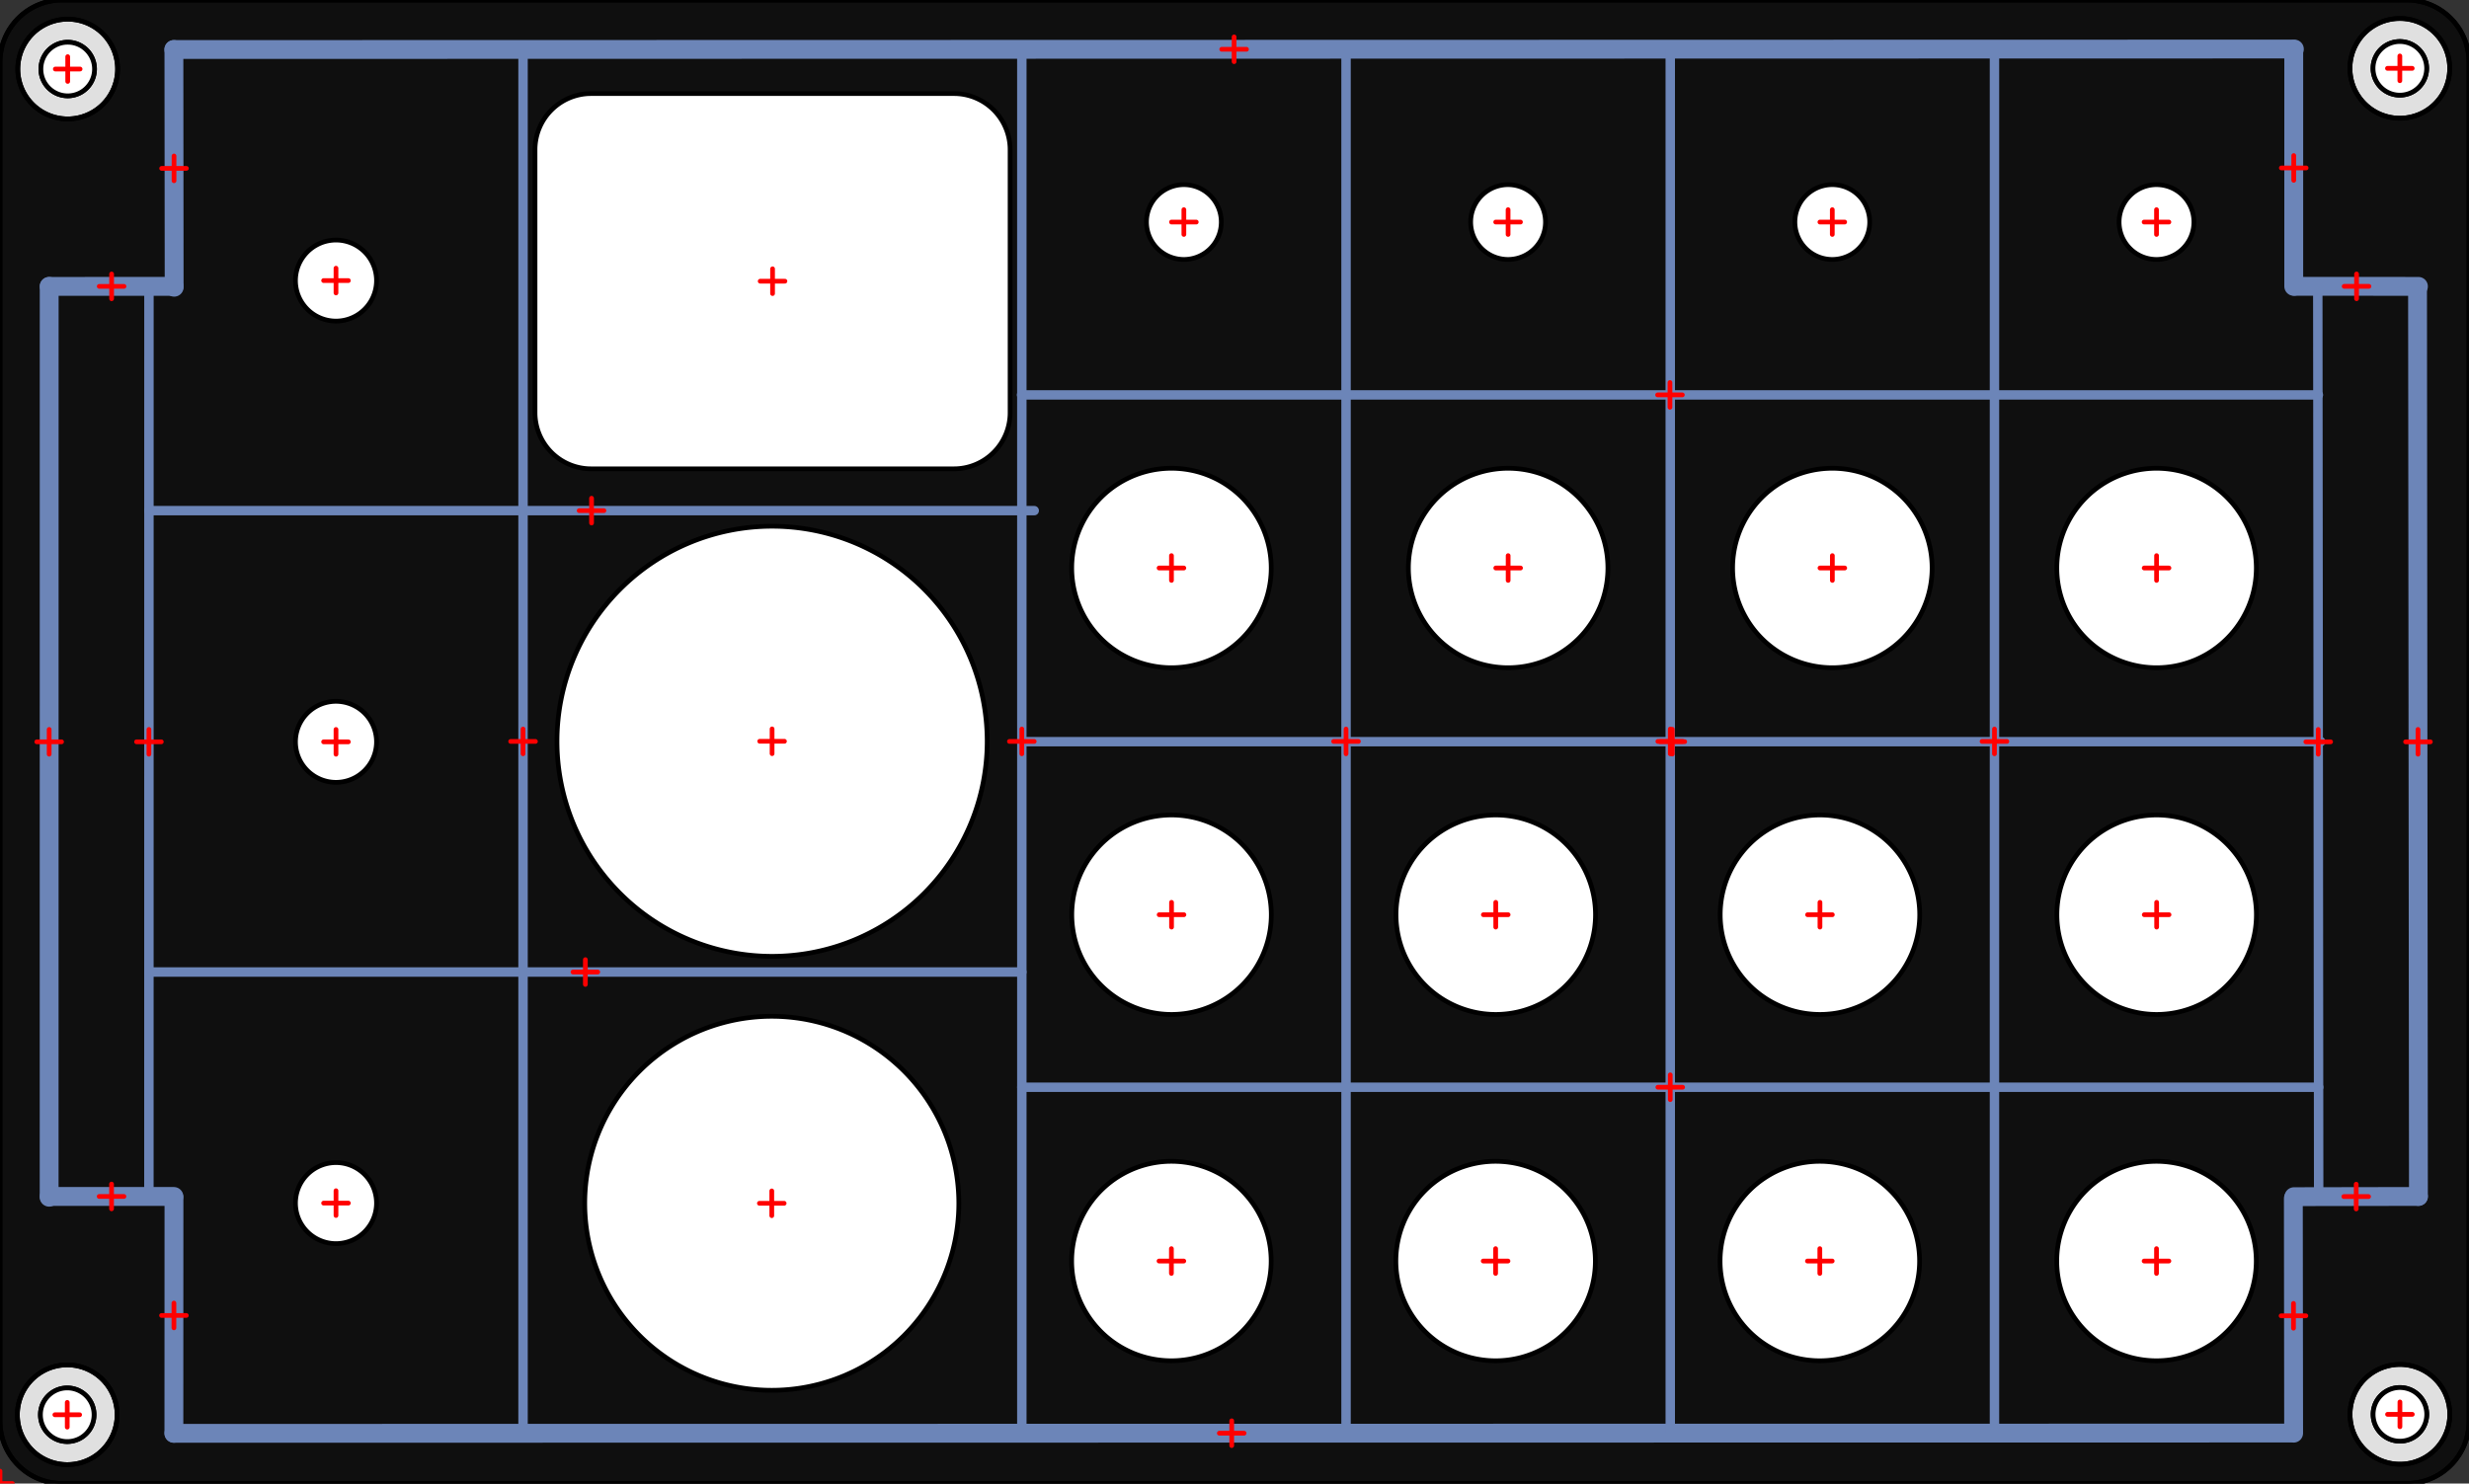 <?xml version="1.0" standalone="no"?>
<!DOCTYPE svg PUBLIC "-//W3C//DTD SVG 1.1//EN" 
  "http://www.w3.org/Graphics/SVG/1.1/DTD/svg11.dtd">
<svg width="198.000mm" height="119.000mm" version="1.1"
     viewBox="0 0 198.000 119.000"
     xmlns="http://www.w3.org/2000/svg"  xmlns:xlink="http://www.w3.org/1999/xlink" 
     xmlns:fpd="http://www.schaeffer-ag.de">
  <rect x="0" y="0" width="198.000" height="119.000" fill="#333333" stroke="none"/>
  <desc>Created with the Front Panel Designer by the export of the file 'front_panel.fpd'.</desc>
  <defs>
    <pattern id="revside-fill" x="1" y="1" width="1.980" height="1.980" patternUnits="userSpaceOnUse">
      <line x1="0" y1="0" x2="1.980" y2="1.980" style="stroke-width:0.198; stroke:black; stroke-dasharray:none;" />
      <line x1="0" y1="1.980" x2="1.980" y2="0" style="stroke-width:0.198; stroke:black; stroke-dasharray:none;" />
    </pattern>
    <pattern id="revside-fill-silver" x="1" y="1" width="1.980" height="1.980" patternUnits="userSpaceOnUse">
      <line x1="0" y1="0" x2="1.980" y2="1.980" style="stroke-width:0.198; stroke:#e0e0e0; stroke-dasharray:none;" />
      <line x1="0" y1="1.980" x2="1.980" y2="0" style="stroke-width:0.198; stroke:#e0e0e0; stroke-dasharray:none;" />
    </pattern>
  </defs>
<g transform="scale(1,-1) translate( -0.000, -119.000)" 
   fill-rule="evenodd"
   style="stroke-linecap:round; stroke-linejoin:round; stroke-opacity:1.0; stroke-opacity:1.0;">
<path d="
M193.000 119.000
A5.000,5.000 0 0,0 198.000,114.000
L198.000 5.000
A5.000,5.000 0 0,0 193.000,0.000
L5.000 0.000
A5.000,5.000 0 0,0 0.000,5.000
L0.000 114.000
A5.000,5.000 0 0,0 5.000,119.000
L193.000 119.000
" 
fill="#0f0f0f" fill-opacity="1" vector-effect="non-scaling-stroke" stroke="#000000" stroke-width="0.100mm" stroke-opacity="1" fpd:visible="front back" />
<path d="
M3.941 22.966
L3.945 96.028
" 
fill="none" vector-effect="non-scaling-stroke" stroke="#6c85b8" stroke-width="0.400mm" stroke-opacity="1" fpd:visible="front" fpd:print_element="0" fpd:engraving="1" />
<path d="
M183.996 115.066
L13.940 115.028
" 
fill="none" vector-effect="non-scaling-stroke" stroke="#6c85b8" stroke-width="0.400mm" stroke-opacity="1" fpd:visible="front" fpd:print_element="0" fpd:engraving="1" />
<path d="
M183.608 4.048
L13.946 4.028
" 
fill="none" vector-effect="non-scaling-stroke" stroke="#6c85b8" stroke-width="0.400mm" stroke-opacity="1" fpd:visible="front" fpd:print_element="0" fpd:engraving="1" />
<path d="
M193.873 95.961
L193.945 23.029
" 
fill="none" vector-effect="non-scaling-stroke" stroke="#6c85b8" stroke-width="0.400mm" stroke-opacity="1" fpd:visible="front" fpd:print_element="0" fpd:engraving="1" />
<path d="
M13.966 95.960
L13.946 115.028
" 
fill="none" vector-effect="non-scaling-stroke" stroke="#6c85b8" stroke-width="0.400mm" stroke-opacity="1" fpd:visible="front" fpd:print_element="0" fpd:engraving="1" />
<path d="
M13.956 96.030
L3.946 96.028
" 
fill="none" vector-effect="non-scaling-stroke" stroke="#6c85b8" stroke-width="0.400mm" stroke-opacity="1" fpd:visible="front" fpd:print_element="0" fpd:engraving="1" />
<path d="
M184.021 96.034
L193.945 96.028
" 
fill="none" vector-effect="non-scaling-stroke" stroke="#6c85b8" stroke-width="0.400mm" stroke-opacity="1" fpd:visible="front" fpd:print_element="0" fpd:engraving="1" />
<path d="
M3.947 23.028
L13.945 23.028
" 
fill="none" vector-effect="non-scaling-stroke" stroke="#6c85b8" stroke-width="0.400mm" stroke-opacity="1" fpd:visible="front" fpd:print_element="0" fpd:engraving="1" />
<path d="
M183.963 23.010
L193.945 23.028
" 
fill="none" vector-effect="non-scaling-stroke" stroke="#6c85b8" stroke-width="0.400mm" stroke-opacity="1" fpd:visible="front" fpd:print_element="0" fpd:engraving="1" />
<path d="
M183.945 96.030
L183.945 115.028
" 
fill="none" vector-effect="non-scaling-stroke" stroke="#6c85b8" stroke-width="0.400mm" stroke-opacity="1" fpd:visible="front" fpd:print_element="0" fpd:engraving="1" />
<path d="
M13.951 22.933
L13.945 4.029
" 
fill="none" vector-effect="non-scaling-stroke" stroke="#6c85b8" stroke-width="0.400mm" stroke-opacity="1" fpd:visible="front" fpd:print_element="0" fpd:engraving="1" />
<path d="
M183.914 22.866
L183.936 4.040
" 
fill="none" vector-effect="non-scaling-stroke" stroke="#6c85b8" stroke-width="0.400mm" stroke-opacity="1" fpd:visible="front" fpd:print_element="0" fpd:engraving="1" />
<path d="
M41.945 115.028
L41.945 4.028
" 
fill="none" vector-effect="non-scaling-stroke" stroke="#6c85b8" stroke-width="0.200mm" stroke-opacity="1" fpd:visible="front" fpd:print_element="0" fpd:engraving="1" />
<path d="
M159.945 115.028
L159.945 4.028
" 
fill="none" vector-effect="non-scaling-stroke" stroke="#6c85b8" stroke-width="0.200mm" stroke-opacity="1" fpd:visible="front" fpd:print_element="0" fpd:engraving="1" />
<path d="
M133.945 115.028
L133.945 4.028
" 
fill="none" vector-effect="non-scaling-stroke" stroke="#6c85b8" stroke-width="0.200mm" stroke-opacity="1" fpd:visible="front" fpd:print_element="0" fpd:engraving="1" />
<path d="
M107.945 115.028
L107.945 4.028
" 
fill="none" vector-effect="non-scaling-stroke" stroke="#6c85b8" stroke-width="0.200mm" stroke-opacity="1" fpd:visible="front" fpd:print_element="0" fpd:engraving="1" />
<path d="
M81.945 115.028
L81.945 4.028
" 
fill="none" vector-effect="non-scaling-stroke" stroke="#6c85b8" stroke-width="0.200mm" stroke-opacity="1" fpd:visible="front" fpd:print_element="0" fpd:engraving="1" />
<path d="
M11.941 41.030
L81.945 41.030
" 
fill="none" vector-effect="non-scaling-stroke" stroke="#6c85b8" stroke-width="0.200mm" stroke-opacity="1" fpd:visible="front" fpd:print_element="0" fpd:engraving="1" />
<path d="
M11.939 78.040
L82.939 78.040
" 
fill="none" vector-effect="non-scaling-stroke" stroke="#6c85b8" stroke-width="0.200mm" stroke-opacity="1" fpd:visible="front" fpd:print_element="0" fpd:engraving="1" />
<path d="
M185.923 87.324
L81.923 87.324
" 
fill="none" vector-effect="non-scaling-stroke" stroke="#6c85b8" stroke-width="0.200mm" stroke-opacity="1" fpd:visible="front" fpd:print_element="0" fpd:engraving="1" />
<path d="
M186.111 59.509
L82.111 59.509
" 
fill="none" vector-effect="non-scaling-stroke" stroke="#6c85b8" stroke-width="0.200mm" stroke-opacity="1" fpd:visible="front" fpd:print_element="0" fpd:engraving="1" />
<path d="
M185.945 31.789
L81.945 31.789
" 
fill="none" vector-effect="non-scaling-stroke" stroke="#6c85b8" stroke-width="0.200mm" stroke-opacity="1" fpd:visible="front" fpd:print_element="0" fpd:engraving="1" />
<path d="
M185.873 95.961
L185.945 23.029
" 
fill="none" vector-effect="non-scaling-stroke" stroke="#6c85b8" stroke-width="0.200mm" stroke-opacity="1" fpd:visible="front" fpd:print_element="0" fpd:engraving="1" />
<path d="
M11.941 22.966
L11.945 96.028
" 
fill="none" vector-effect="non-scaling-stroke" stroke="#6c85b8" stroke-width="0.200mm" stroke-opacity="1" fpd:visible="front" fpd:print_element="0" fpd:engraving="1" />
<path d="
M1.393 5.517
A4.000,4.000 0 1,0 9.393,5.517
A4.000,4.000 0 1,0 1.393,5.517
M3.243 5.517
A2.150,2.150 0 1,0 7.543,5.517
A2.150,2.150 0 1,0 3.243,5.517
" 
fill="#e0e0e0" fill-opacity="1" vector-effect="non-scaling-stroke" stroke="#000000" stroke-width="0.100mm" stroke-opacity="1" fpd:visible="front" />
<path d="
M1.393 5.517
A4.000,4.000 0 1,0 9.393,5.517
A4.000,4.000 0 1,0 1.393,5.517
" 
fill="none" vector-effect="non-scaling-stroke" stroke="#000000" stroke-width="0.100mm" stroke-opacity="1" fpd:visible="front" />
<path d="
M3.243 5.517
A2.150,2.150 0 1,0 7.543,5.517
A2.150,2.150 0 1,0 3.243,5.517
" 
fill="#ffffff" fill-opacity="1" vector-effect="non-scaling-stroke" stroke="#000000" stroke-width="0.100mm" stroke-opacity="1" fpd:visible="front back" fpd:print_element="0" />
<path d="
M1.430 113.462
A4.000,4.000 0 1,0 9.430,113.462
A4.000,4.000 0 1,0 1.430,113.462
M3.280 113.462
A2.150,2.150 0 1,0 7.580,113.462
A2.150,2.150 0 1,0 3.280,113.462
" 
fill="#e0e0e0" fill-opacity="1" vector-effect="non-scaling-stroke" stroke="#000000" stroke-width="0.100mm" stroke-opacity="1" fpd:visible="front" />
<path d="
M1.430 113.462
A4.000,4.000 0 1,0 9.430,113.462
A4.000,4.000 0 1,0 1.430,113.462
" 
fill="none" vector-effect="non-scaling-stroke" stroke="#000000" stroke-width="0.100mm" stroke-opacity="1" fpd:visible="front" />
<path d="
M3.280 113.462
A2.150,2.150 0 1,0 7.580,113.462
A2.150,2.150 0 1,0 3.280,113.462
" 
fill="#ffffff" fill-opacity="1" vector-effect="non-scaling-stroke" stroke="#000000" stroke-width="0.100mm" stroke-opacity="1" fpd:visible="front back" fpd:print_element="0" />
<path d="
M188.454 113.518
A4.000,4.000 0 1,0 196.454,113.518
A4.000,4.000 0 1,0 188.454,113.518
M190.304 113.518
A2.150,2.150 0 1,0 194.604,113.518
A2.150,2.150 0 1,0 190.304,113.518
" 
fill="#e0e0e0" fill-opacity="1" vector-effect="non-scaling-stroke" stroke="#000000" stroke-width="0.100mm" stroke-opacity="1" fpd:visible="front" />
<path d="
M188.454 113.518
A4.000,4.000 0 1,0 196.454,113.518
A4.000,4.000 0 1,0 188.454,113.518
" 
fill="none" vector-effect="non-scaling-stroke" stroke="#000000" stroke-width="0.100mm" stroke-opacity="1" fpd:visible="front" />
<path d="
M190.304 113.518
A2.150,2.150 0 1,0 194.604,113.518
A2.150,2.150 0 1,0 190.304,113.518
" 
fill="#ffffff" fill-opacity="1" vector-effect="non-scaling-stroke" stroke="#000000" stroke-width="0.100mm" stroke-opacity="1" fpd:visible="front back" fpd:print_element="0" />
<path d="
M188.461 5.550
A4.000,4.000 0 1,0 196.461,5.550
A4.000,4.000 0 1,0 188.461,5.550
M190.311 5.550
A2.150,2.150 0 1,0 194.611,5.550
A2.150,2.150 0 1,0 190.311,5.550
" 
fill="#e0e0e0" fill-opacity="1" vector-effect="non-scaling-stroke" stroke="#000000" stroke-width="0.100mm" stroke-opacity="1" fpd:visible="front" />
<path d="
M188.461 5.550
A4.000,4.000 0 1,0 196.461,5.550
A4.000,4.000 0 1,0 188.461,5.550
" 
fill="none" vector-effect="non-scaling-stroke" stroke="#000000" stroke-width="0.100mm" stroke-opacity="1" fpd:visible="front" />
<path d="
M190.311 5.550
A2.150,2.150 0 1,0 194.611,5.550
A2.150,2.150 0 1,0 190.311,5.550
" 
fill="#ffffff" fill-opacity="1" vector-effect="non-scaling-stroke" stroke="#000000" stroke-width="0.100mm" stroke-opacity="1" fpd:visible="front back" fpd:print_element="0" />
<path d="
M23.695 22.494
A3.250,3.250 0 1,0 30.195,22.494
A3.250,3.250 0 1,0 23.695,22.494
" 
fill="#ffffff" fill-opacity="1" vector-effect="non-scaling-stroke" stroke="#000000" stroke-width="0.100mm" stroke-opacity="1" fpd:visible="front back" fpd:print_element="0" />
<path d="
M23.695 96.494
A3.250,3.250 0 1,0 30.195,96.494
A3.250,3.250 0 1,0 23.695,96.494
" 
fill="#ffffff" fill-opacity="1" vector-effect="non-scaling-stroke" stroke="#000000" stroke-width="0.100mm" stroke-opacity="1" fpd:visible="front back" fpd:print_element="0" />
<path d="
M23.695 59.494
A3.250,3.250 0 1,0 30.195,59.494
A3.250,3.250 0 1,0 23.695,59.494
" 
fill="#ffffff" fill-opacity="1" vector-effect="non-scaling-stroke" stroke="#000000" stroke-width="0.100mm" stroke-opacity="1" fpd:visible="front back" fpd:print_element="0" />
<path d="
M85.940 17.847
A8.000,8.000 0 1,0 101.940,17.847
A8.000,8.000 0 1,0 85.940,17.847
" 
fill="#ffffff" fill-opacity="1" vector-effect="non-scaling-stroke" stroke="#000000" stroke-width="0.100mm" stroke-opacity="1" fpd:visible="front back" fpd:print_element="0" />
<path d="
M111.940 17.847
A8.000,8.000 0 1,0 127.940,17.847
A8.000,8.000 0 1,0 111.940,17.847
" 
fill="#ffffff" fill-opacity="1" vector-effect="non-scaling-stroke" stroke="#000000" stroke-width="0.100mm" stroke-opacity="1" fpd:visible="front back" fpd:print_element="0" />
<path d="
M137.940 17.847
A8.000,8.000 0 1,0 153.940,17.847
A8.000,8.000 0 1,0 137.940,17.847
" 
fill="#ffffff" fill-opacity="1" vector-effect="non-scaling-stroke" stroke="#000000" stroke-width="0.100mm" stroke-opacity="1" fpd:visible="front back" fpd:print_element="0" />
<path d="
M164.940 17.847
A8.000,8.000 0 1,0 180.940,17.847
A8.000,8.000 0 1,0 164.940,17.847
" 
fill="#ffffff" fill-opacity="1" vector-effect="non-scaling-stroke" stroke="#000000" stroke-width="0.100mm" stroke-opacity="1" fpd:visible="front back" fpd:print_element="0" />
<path d="
M85.951 45.627
A8.000,8.000 0 1,0 101.951,45.627
A8.000,8.000 0 1,0 85.951,45.627
" 
fill="#ffffff" fill-opacity="1" vector-effect="non-scaling-stroke" stroke="#000000" stroke-width="0.100mm" stroke-opacity="1" fpd:visible="front back" fpd:print_element="0" />
<path d="
M111.951 45.627
A8.000,8.000 0 1,0 127.951,45.627
A8.000,8.000 0 1,0 111.951,45.627
" 
fill="#ffffff" fill-opacity="1" vector-effect="non-scaling-stroke" stroke="#000000" stroke-width="0.100mm" stroke-opacity="1" fpd:visible="front back" fpd:print_element="0" />
<path d="
M137.951 45.627
A8.000,8.000 0 1,0 153.951,45.627
A8.000,8.000 0 1,0 137.951,45.627
" 
fill="#ffffff" fill-opacity="1" vector-effect="non-scaling-stroke" stroke="#000000" stroke-width="0.100mm" stroke-opacity="1" fpd:visible="front back" fpd:print_element="0" />
<path d="
M164.951 45.627
A8.000,8.000 0 1,0 180.951,45.627
A8.000,8.000 0 1,0 164.951,45.627
" 
fill="#ffffff" fill-opacity="1" vector-effect="non-scaling-stroke" stroke="#000000" stroke-width="0.100mm" stroke-opacity="1" fpd:visible="front back" fpd:print_element="0" />
<path d="
M91.940 101.188
A3.000,3.000 0 1,0 97.940,101.188
A3.000,3.000 0 1,0 91.940,101.188
" 
fill="#ffffff" fill-opacity="1" vector-effect="non-scaling-stroke" stroke="#000000" stroke-width="0.100mm" stroke-opacity="1" fpd:visible="front back" fpd:print_element="0" />
<path d="
M117.940 101.188
A3.000,3.000 0 1,0 123.940,101.188
A3.000,3.000 0 1,0 117.940,101.188
" 
fill="#ffffff" fill-opacity="1" vector-effect="non-scaling-stroke" stroke="#000000" stroke-width="0.100mm" stroke-opacity="1" fpd:visible="front back" fpd:print_element="0" />
<path d="
M143.940 101.188
A3.000,3.000 0 1,0 149.940,101.188
A3.000,3.000 0 1,0 143.940,101.188
" 
fill="#ffffff" fill-opacity="1" vector-effect="non-scaling-stroke" stroke="#000000" stroke-width="0.100mm" stroke-opacity="1" fpd:visible="front back" fpd:print_element="0" />
<path d="
M169.940 101.188
A3.000,3.000 0 1,0 175.940,101.188
A3.000,3.000 0 1,0 169.940,101.188
" 
fill="#ffffff" fill-opacity="1" vector-effect="non-scaling-stroke" stroke="#000000" stroke-width="0.100mm" stroke-opacity="1" fpd:visible="front back" fpd:print_element="0" />
<path d="
M85.945 73.438
A8.000,8.000 0 1,0 101.945,73.438
A8.000,8.000 0 1,0 85.945,73.438
" 
fill="#ffffff" fill-opacity="1" vector-effect="non-scaling-stroke" stroke="#000000" stroke-width="0.100mm" stroke-opacity="1" fpd:visible="front back" fpd:print_element="0" />
<path d="
M112.945 73.438
A8.000,8.000 0 1,0 128.945,73.438
A8.000,8.000 0 1,0 112.945,73.438
" 
fill="#ffffff" fill-opacity="1" vector-effect="non-scaling-stroke" stroke="#000000" stroke-width="0.100mm" stroke-opacity="1" fpd:visible="front back" fpd:print_element="0" />
<path d="
M138.945 73.438
A8.000,8.000 0 1,0 154.945,73.438
A8.000,8.000 0 1,0 138.945,73.438
" 
fill="#ffffff" fill-opacity="1" vector-effect="non-scaling-stroke" stroke="#000000" stroke-width="0.100mm" stroke-opacity="1" fpd:visible="front back" fpd:print_element="0" />
<path d="
M164.945 73.438
A8.000,8.000 0 1,0 180.945,73.438
A8.000,8.000 0 1,0 164.945,73.438
" 
fill="#ffffff" fill-opacity="1" vector-effect="non-scaling-stroke" stroke="#000000" stroke-width="0.100mm" stroke-opacity="1" fpd:visible="front back" fpd:print_element="0" />
<path d="
M46.892 22.479
A15.000,15.000 0 1,0 76.892,22.479
A15.000,15.000 0 1,0 46.892,22.479
" 
fill="#ffffff" fill-opacity="1" vector-effect="non-scaling-stroke" stroke="#000000" stroke-width="0.100mm" stroke-opacity="1" fpd:visible="front back" fpd:print_element="0" />
<path d="
M44.667 59.539
A17.250,17.250 0 1,0 79.167,59.539
A17.250,17.250 0 1,0 44.667,59.539
" 
fill="#ffffff" fill-opacity="1" vector-effect="non-scaling-stroke" stroke="#000000" stroke-width="0.100mm" stroke-opacity="1" fpd:visible="front back" fpd:print_element="0" />
<path d="
M42.905 85.894
A4.500,4.500 0 0,1 47.405,81.394
L76.505 81.394
A4.500,4.500 0 0,1 81.005,85.894
L81.005 106.994
A4.500,4.500 0 0,1 76.505,111.494
L47.405 111.494
A4.500,4.500 0 0,1 42.905,106.994
L42.905 85.894
" 
fill="#ffffff" fill-opacity="1" vector-effect="non-scaling-stroke" stroke="#000000" stroke-width="0.100mm" stroke-opacity="1" fpd:visible="front back" fpd:print_element="0" />
<path d="
M193.000 119.000
A5.000,5.000 0 0,0 198.000,114.000
L198.000 5.000
A5.000,5.000 0 0,0 193.000,0.000
L5.000 0.000
A5.000,5.000 0 0,0 0.000,5.000
L0.000 114.000
A5.000,5.000 0 0,0 5.000,119.000
L193.000 119.000
" 
fill="none" vector-effect="non-scaling-stroke" stroke="#000000" stroke-width="0.100mm" stroke-opacity="1" fpd:visible="front back" />
<path d="
M-0.993 0.000
L0.993 0.000
M0.000 -0.993
L0.000 0.993
" 
fill="none" vector-effect="non-scaling-stroke" stroke="#ff0000" stroke-width="0.100mm" stroke-opacity="1" />
<path d="
M4.400 5.517
L6.386 5.517
M5.393 4.524
L5.393 6.510
" 
fill="none" vector-effect="non-scaling-stroke" stroke="#ff0000" stroke-width="0.100mm" stroke-opacity="1" />
<path d="
M4.437 113.462
L6.423 113.462
M5.430 112.469
L5.430 114.455
" 
fill="none" vector-effect="non-scaling-stroke" stroke="#ff0000" stroke-width="0.100mm" stroke-opacity="1" />
<path d="
M191.461 113.518
L193.447 113.518
M192.454 112.525
L192.454 114.511
" 
fill="none" vector-effect="non-scaling-stroke" stroke="#ff0000" stroke-width="0.100mm" stroke-opacity="1" />
<path d="
M191.468 5.550
L193.454 5.550
M192.461 4.557
L192.461 6.543
" 
fill="none" vector-effect="non-scaling-stroke" stroke="#ff0000" stroke-width="0.100mm" stroke-opacity="1" />
<path d="
M2.950 59.497
L4.936 59.497
M3.943 58.504
L3.943 60.490
" 
fill="none" vector-effect="non-scaling-stroke" stroke="#ff0000" stroke-width="0.100mm" stroke-opacity="1" />
<path d="
M97.975 115.047
L99.961 115.047
M98.968 114.054
L98.968 116.040
" 
fill="none" vector-effect="non-scaling-stroke" stroke="#ff0000" stroke-width="0.100mm" stroke-opacity="1" />
<path d="
M97.784 4.038
L99.770 4.038
M98.777 3.045
L98.777 5.031
" 
fill="none" vector-effect="non-scaling-stroke" stroke="#ff0000" stroke-width="0.100mm" stroke-opacity="1" />
<path d="
M192.916 59.495
L194.902 59.495
M193.909 58.502
L193.909 60.488
" 
fill="none" vector-effect="non-scaling-stroke" stroke="#ff0000" stroke-width="0.100mm" stroke-opacity="1" />
<path d="
M12.963 105.494
L14.949 105.494
M13.956 104.501
L13.956 106.487
" 
fill="none" vector-effect="non-scaling-stroke" stroke="#ff0000" stroke-width="0.100mm" stroke-opacity="1" />
<path d="
M7.958 96.029
L9.944 96.029
M8.951 95.036
L8.951 97.022
" 
fill="none" vector-effect="non-scaling-stroke" stroke="#ff0000" stroke-width="0.100mm" stroke-opacity="1" />
<path d="
M187.990 96.031
L189.976 96.031
M188.983 95.038
L188.983 97.024
" 
fill="none" vector-effect="non-scaling-stroke" stroke="#ff0000" stroke-width="0.100mm" stroke-opacity="1" />
<path d="
M7.953 23.028
L9.939 23.028
M8.946 22.035
L8.946 24.021
" 
fill="none" vector-effect="non-scaling-stroke" stroke="#ff0000" stroke-width="0.100mm" stroke-opacity="1" />
<path d="
M187.961 23.019
L189.947 23.019
M188.954 22.026
L188.954 24.012
" 
fill="none" vector-effect="non-scaling-stroke" stroke="#ff0000" stroke-width="0.100mm" stroke-opacity="1" />
<path d="
M182.952 105.529
L184.938 105.529
M183.945 104.536
L183.945 106.522
" 
fill="none" vector-effect="non-scaling-stroke" stroke="#ff0000" stroke-width="0.100mm" stroke-opacity="1" />
<path d="
M12.955 13.481
L14.941 13.481
M13.948 12.488
L13.948 14.474
" 
fill="none" vector-effect="non-scaling-stroke" stroke="#ff0000" stroke-width="0.100mm" stroke-opacity="1" />
<path d="
M182.932 13.453
L184.918 13.453
M183.925 12.460
L183.925 14.446
" 
fill="none" vector-effect="non-scaling-stroke" stroke="#ff0000" stroke-width="0.100mm" stroke-opacity="1" />
<path d="
M40.952 59.528
L42.938 59.528
M41.945 58.535
L41.945 60.521
" 
fill="none" vector-effect="non-scaling-stroke" stroke="#ff0000" stroke-width="0.100mm" stroke-opacity="1" />
<path d="
M158.952 59.528
L160.938 59.528
M159.945 58.535
L159.945 60.521
" 
fill="none" vector-effect="non-scaling-stroke" stroke="#ff0000" stroke-width="0.100mm" stroke-opacity="1" />
<path d="
M132.952 59.528
L134.938 59.528
M133.945 58.535
L133.945 60.521
" 
fill="none" vector-effect="non-scaling-stroke" stroke="#ff0000" stroke-width="0.100mm" stroke-opacity="1" />
<path d="
M106.952 59.528
L108.938 59.528
M107.945 58.535
L107.945 60.521
" 
fill="none" vector-effect="non-scaling-stroke" stroke="#ff0000" stroke-width="0.100mm" stroke-opacity="1" />
<path d="
M80.952 59.528
L82.938 59.528
M81.945 58.535
L81.945 60.521
" 
fill="none" vector-effect="non-scaling-stroke" stroke="#ff0000" stroke-width="0.100mm" stroke-opacity="1" />
<path d="
M45.950 41.030
L47.936 41.030
M46.943 40.037
L46.943 42.023
" 
fill="none" vector-effect="non-scaling-stroke" stroke="#ff0000" stroke-width="0.100mm" stroke-opacity="1" />
<path d="
M46.446 78.040
L48.432 78.040
M47.439 77.047
L47.439 79.033
" 
fill="none" vector-effect="non-scaling-stroke" stroke="#ff0000" stroke-width="0.100mm" stroke-opacity="1" />
<path d="
M25.952 22.494
L27.938 22.494
M26.945 21.501
L26.945 23.487
" 
fill="none" vector-effect="non-scaling-stroke" stroke="#ff0000" stroke-width="0.100mm" stroke-opacity="1" />
<path d="
M25.952 96.494
L27.938 96.494
M26.945 95.501
L26.945 97.487
" 
fill="none" vector-effect="non-scaling-stroke" stroke="#ff0000" stroke-width="0.100mm" stroke-opacity="1" />
<path d="
M25.952 59.494
L27.938 59.494
M26.945 58.501
L26.945 60.487
" 
fill="none" vector-effect="non-scaling-stroke" stroke="#ff0000" stroke-width="0.100mm" stroke-opacity="1" />
<path d="
M132.930 87.324
L134.916 87.324
M133.923 86.331
L133.923 88.317
" 
fill="none" vector-effect="non-scaling-stroke" stroke="#ff0000" stroke-width="0.100mm" stroke-opacity="1" />
<path d="
M133.118 59.509
L135.104 59.509
M134.111 58.516
L134.111 60.502
" 
fill="none" vector-effect="non-scaling-stroke" stroke="#ff0000" stroke-width="0.100mm" stroke-opacity="1" />
<path d="
M132.952 31.789
L134.938 31.789
M133.945 30.796
L133.945 32.782
" 
fill="none" vector-effect="non-scaling-stroke" stroke="#ff0000" stroke-width="0.100mm" stroke-opacity="1" />
<path d="
M92.947 17.847
L94.933 17.847
M93.940 16.854
L93.940 18.840
" 
fill="none" vector-effect="non-scaling-stroke" stroke="#ff0000" stroke-width="0.100mm" stroke-opacity="1" />
<path d="
M118.947 17.847
L120.933 17.847
M119.940 16.854
L119.940 18.840
" 
fill="none" vector-effect="non-scaling-stroke" stroke="#ff0000" stroke-width="0.100mm" stroke-opacity="1" />
<path d="
M144.947 17.847
L146.933 17.847
M145.940 16.854
L145.940 18.840
" 
fill="none" vector-effect="non-scaling-stroke" stroke="#ff0000" stroke-width="0.100mm" stroke-opacity="1" />
<path d="
M171.947 17.847
L173.933 17.847
M172.940 16.854
L172.940 18.840
" 
fill="none" vector-effect="non-scaling-stroke" stroke="#ff0000" stroke-width="0.100mm" stroke-opacity="1" />
<path d="
M92.958 45.627
L94.944 45.627
M93.951 44.634
L93.951 46.620
" 
fill="none" vector-effect="non-scaling-stroke" stroke="#ff0000" stroke-width="0.100mm" stroke-opacity="1" />
<path d="
M118.958 45.627
L120.944 45.627
M119.951 44.634
L119.951 46.620
" 
fill="none" vector-effect="non-scaling-stroke" stroke="#ff0000" stroke-width="0.100mm" stroke-opacity="1" />
<path d="
M144.958 45.627
L146.944 45.627
M145.951 44.634
L145.951 46.620
" 
fill="none" vector-effect="non-scaling-stroke" stroke="#ff0000" stroke-width="0.100mm" stroke-opacity="1" />
<path d="
M171.958 45.627
L173.944 45.627
M172.951 44.634
L172.951 46.620
" 
fill="none" vector-effect="non-scaling-stroke" stroke="#ff0000" stroke-width="0.100mm" stroke-opacity="1" />
<path d="
M93.947 101.188
L95.933 101.188
M94.940 100.195
L94.940 102.181
" 
fill="none" vector-effect="non-scaling-stroke" stroke="#ff0000" stroke-width="0.100mm" stroke-opacity="1" />
<path d="
M119.947 101.188
L121.933 101.188
M120.940 100.195
L120.940 102.181
" 
fill="none" vector-effect="non-scaling-stroke" stroke="#ff0000" stroke-width="0.100mm" stroke-opacity="1" />
<path d="
M145.947 101.188
L147.933 101.188
M146.940 100.195
L146.940 102.181
" 
fill="none" vector-effect="non-scaling-stroke" stroke="#ff0000" stroke-width="0.100mm" stroke-opacity="1" />
<path d="
M171.947 101.188
L173.933 101.188
M172.940 100.195
L172.940 102.181
" 
fill="none" vector-effect="non-scaling-stroke" stroke="#ff0000" stroke-width="0.100mm" stroke-opacity="1" />
<path d="
M92.952 73.438
L94.938 73.438
M93.945 72.445
L93.945 74.431
" 
fill="none" vector-effect="non-scaling-stroke" stroke="#ff0000" stroke-width="0.100mm" stroke-opacity="1" />
<path d="
M119.952 73.438
L121.938 73.438
M120.945 72.445
L120.945 74.431
" 
fill="none" vector-effect="non-scaling-stroke" stroke="#ff0000" stroke-width="0.100mm" stroke-opacity="1" />
<path d="
M145.952 73.438
L147.938 73.438
M146.945 72.445
L146.945 74.431
" 
fill="none" vector-effect="non-scaling-stroke" stroke="#ff0000" stroke-width="0.100mm" stroke-opacity="1" />
<path d="
M171.952 73.438
L173.938 73.438
M172.945 72.445
L172.945 74.431
" 
fill="none" vector-effect="non-scaling-stroke" stroke="#ff0000" stroke-width="0.100mm" stroke-opacity="1" />
<path d="
M184.916 59.495
L186.902 59.495
M185.909 58.502
L185.909 60.488
" 
fill="none" vector-effect="non-scaling-stroke" stroke="#ff0000" stroke-width="0.100mm" stroke-opacity="1" />
<path d="
M10.950 59.497
L12.936 59.497
M11.943 58.504
L11.943 60.490
" 
fill="none" vector-effect="non-scaling-stroke" stroke="#ff0000" stroke-width="0.100mm" stroke-opacity="1" />
<path d="
M60.899 22.479
L62.885 22.479
M61.892 21.486
L61.892 23.472
" 
fill="none" vector-effect="non-scaling-stroke" stroke="#ff0000" stroke-width="0.100mm" stroke-opacity="1" />
<path d="
M60.924 59.539
L62.910 59.539
M61.917 58.546
L61.917 60.532
" 
fill="none" vector-effect="non-scaling-stroke" stroke="#ff0000" stroke-width="0.100mm" stroke-opacity="1" />
<path d="
M60.962 96.444
L62.948 96.444
M61.955 95.451
L61.955 97.437
" 
fill="none" vector-effect="non-scaling-stroke" stroke="#ff0000" stroke-width="0.100mm" stroke-opacity="1" />
</g>
</svg>
